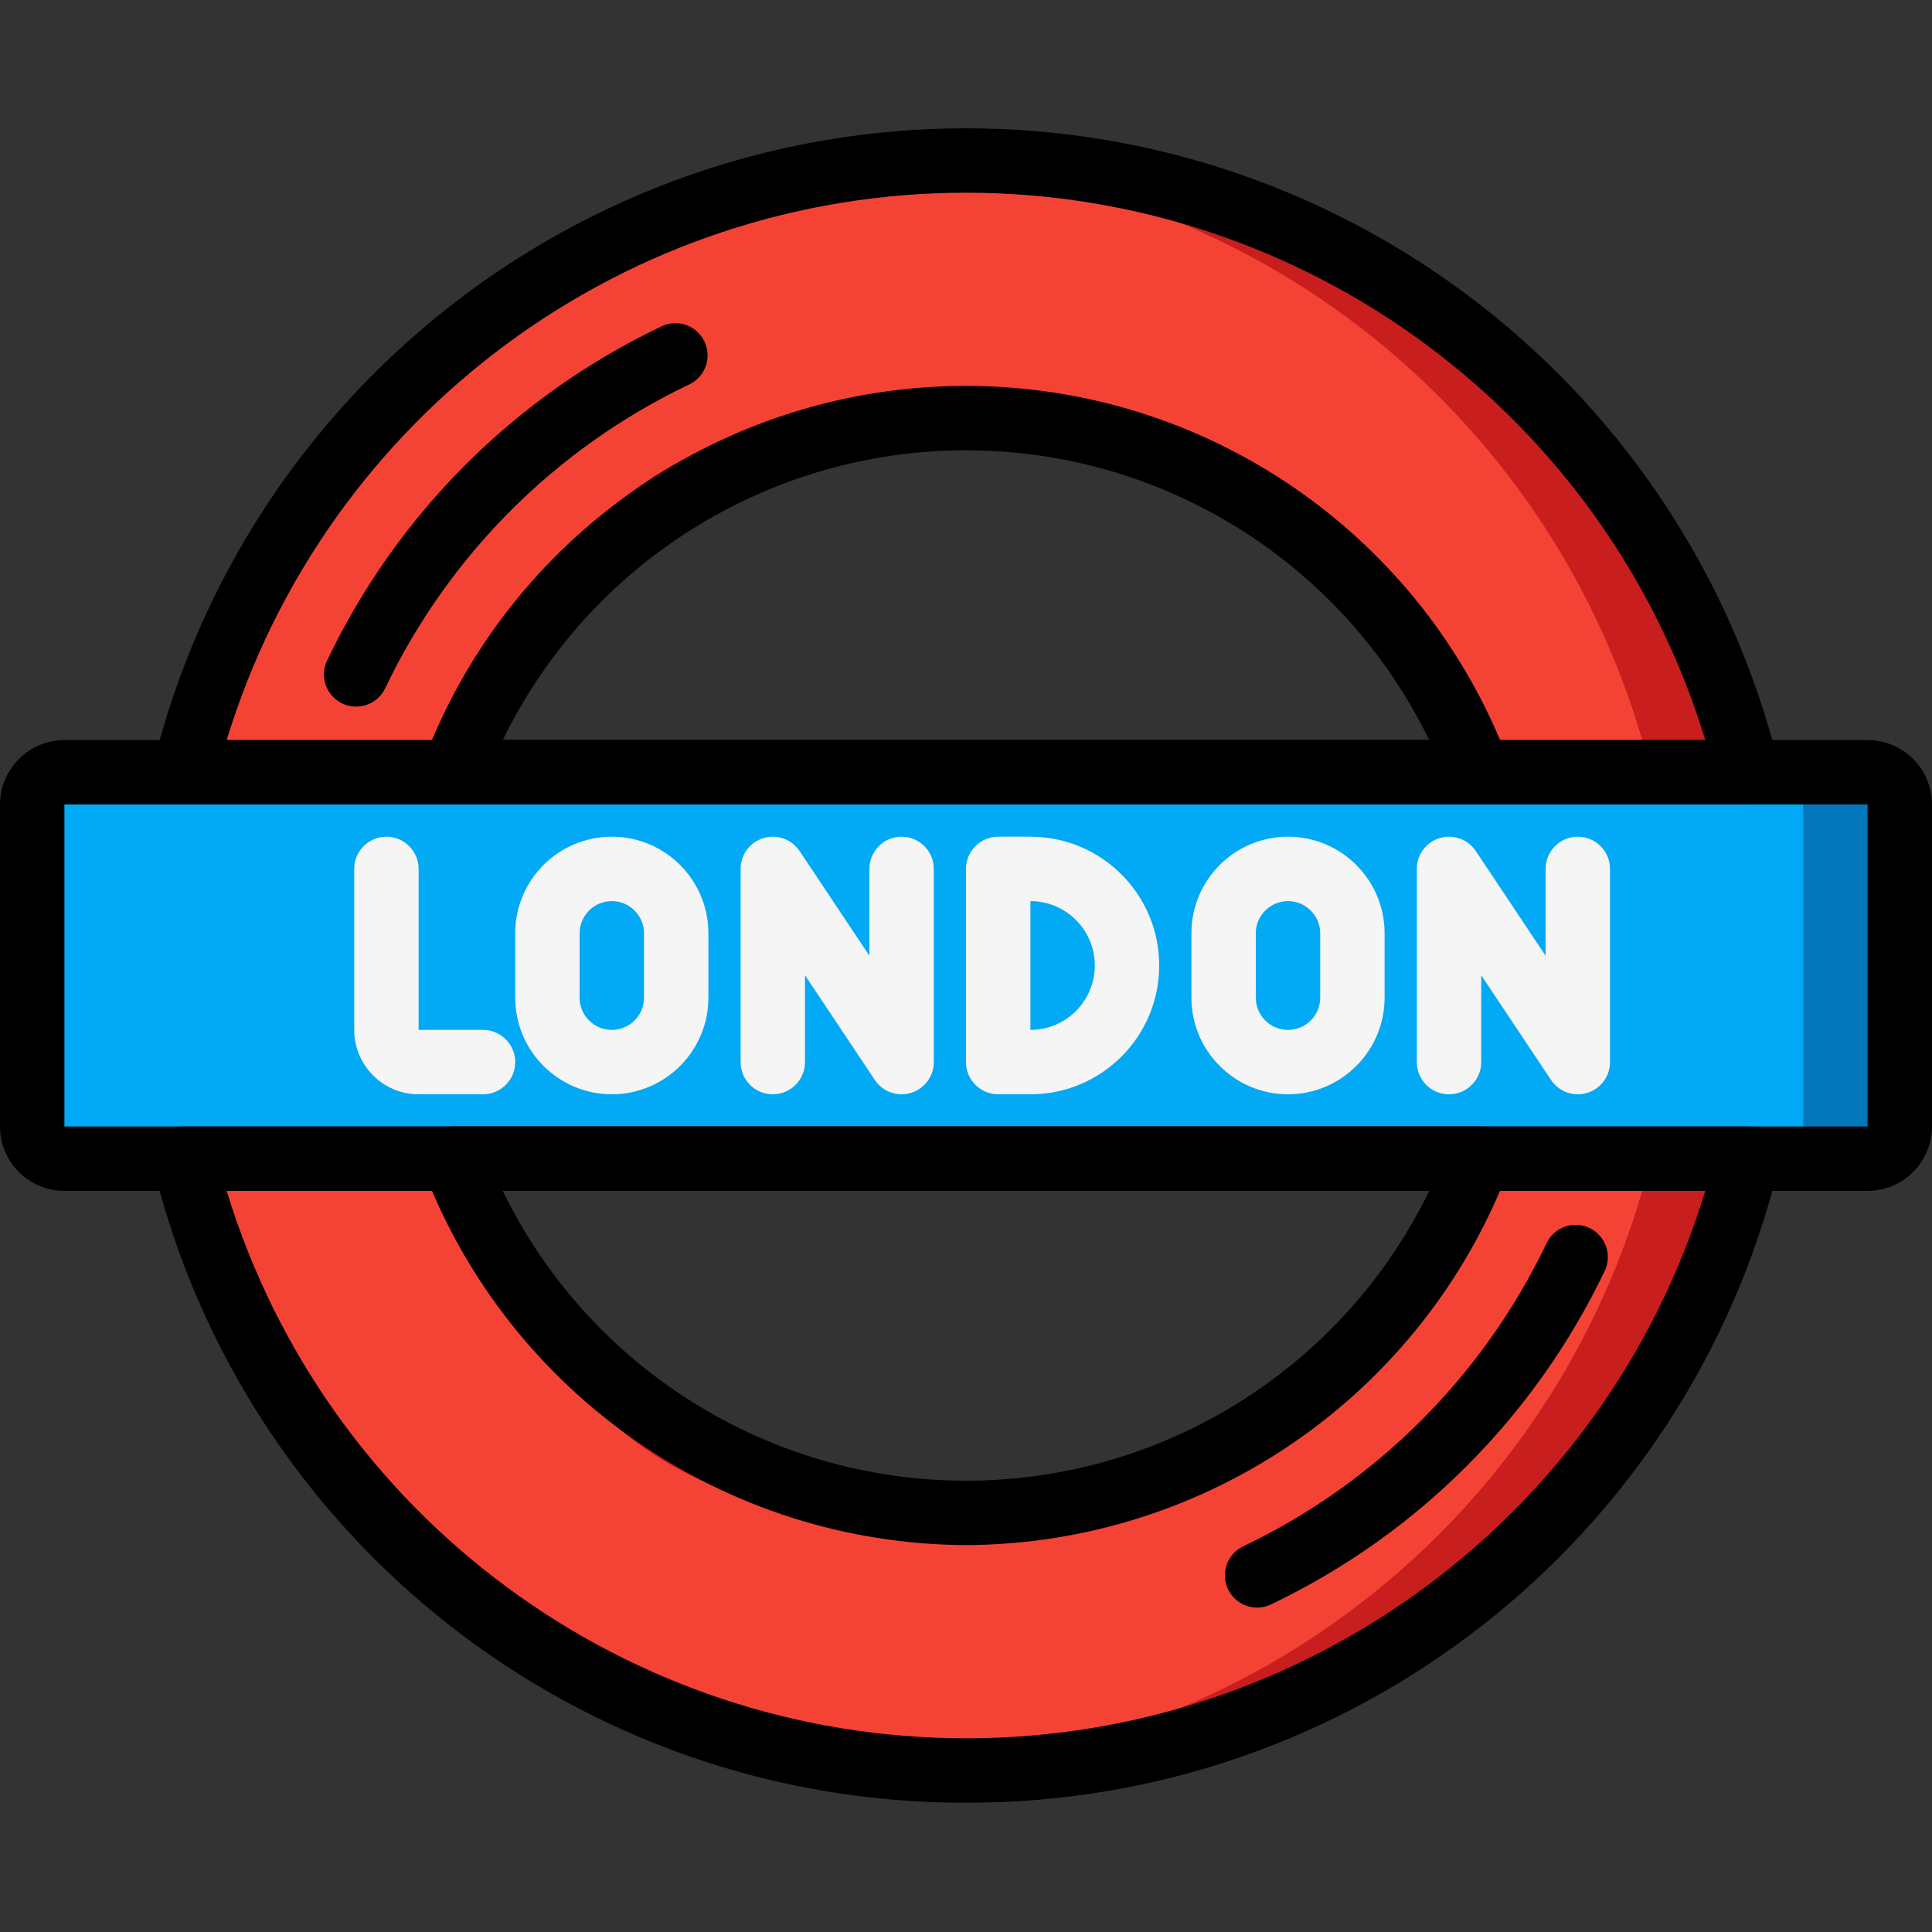 <svg height="512pt" viewBox="0 -34 512 512" width="512pt" xmlns="http://www.w3.org/2000/svg"><rect x="0" y="-34" width="512" height="512" fill="#333333" stroke="none"/><path d="m494.934 170.668h-31.828c-23.535-95.242-109-162.148-207.105-162.133-4.266 0-8.617.086-12.801.426-93.184 5.559-171.914 71.082-194.305 161.707h-31.828c-4.707.012-8.52 3.824-8.531 8.531v85.336c.012 4.707 3.824 8.52 8.531 8.531h31.828c22.391 90.625 101.121 156.148 194.305 161.707 4.184.344 8.535.426 12.801.426 98.105.016 183.57-66.891 207.105-162.133h31.828c4.707-.012 8.52-3.824 8.531-8.531v-85.336c-.012-4.707-3.824-8.52-8.531-8.531zm-238.934-93.867c60.344.105 114.355 37.449 135.766 93.867h-271.531c19.777-52.047 67.512-88.254 122.965-93.27 4.254-.418 8.527-.617 12.801-.598zm135.766 196.266c-21.41 56.418-75.422 93.762-135.766 93.867-4.273.02-8.547-.18-12.801-.598-55.453-5.016-103.188-41.223-122.965-93.27zm0 0" fill="#c81e1e"/><path d="m469.332 170.668h-31.828c-22.387-90.625-101.121-156.148-194.305-161.707-93.184 5.559-171.914 71.082-194.305 161.707h-31.828c-4.707.012-8.52 3.824-8.531 8.531v85.336c.012 4.707 3.824 8.52 8.531 8.531h31.828c22.391 90.625 101.121 156.148 194.305 161.707 93.184-5.559 171.918-71.082 194.305-161.707h31.828c4.707-.012 8.52-3.824 8.535-8.531v-85.336c-.016-4.707-3.828-8.52-8.535-8.531zm-213.332 196.266c-4.273.02-8.547-.18-12.801-.598-4.254.418-8.523.617-12.801.598-61.949 0-90.109-39.082-110.934-93.867h272.301c-21.41 56.418-75.422 93.762-135.766 93.867zm-136.535-196.266c20.824-54.785 48.984-93.867 110.934-93.867 4.277-.02 8.547.18 12.801.598 4.254-.418 8.527-.617 12.801-.598 60.344.105 114.355 37.449 135.766 93.867zm0 0" fill="#f44335"/><path d="m17.066 170.668h477.867c4.711 0 8.531 3.82 8.531 8.531v85.336c0 4.711-3.82 8.531-8.531 8.531h-477.867c-4.711 0-8.531-3.82-8.531-8.531v-85.336c0-4.711 3.82-8.531 8.531-8.531zm0 0" fill="#0377bc"/><path d="m17.066 170.668h452.266c4.715 0 8.535 3.82 8.535 8.531v85.336c0 4.711-3.82 8.531-8.535 8.531h-452.266c-4.711 0-8.531-3.82-8.531-8.531v-85.336c0-4.711 3.82-8.531 8.531-8.531zm0 0" fill="#02a9f4"/><path d="m256 443.734c-102.113.246-191.125-69.441-215.391-168.629-.629-2.547-.047-5.238 1.57-7.305 1.617-2.062 4.094-3.266 6.715-3.266h414.211c2.621 0 5.098 1.203 6.715 3.266 1.617 2.066 2.199 4.758 1.57 7.305-24.266 99.188-113.277 168.875-215.391 168.629zm-195.926-162.133c26.293 86.184 105.82 145.066 195.926 145.066s169.633-58.883 195.926-145.066zm0 0"/><path d="m463.105 179.199h-414.211c-2.621.004-5.098-1.203-6.715-3.266-1.617-2.066-2.199-4.758-1.57-7.305 24.484-99.047 113.359-168.629 215.391-168.629s190.906 69.582 215.391 168.629c.629 2.547.047 5.238-1.57 7.305-1.617 2.062-4.094 3.27-6.715 3.266zm-403.031-17.066h391.852c-26.293-86.184-105.82-145.062-195.926-145.062s-169.633 58.879-195.926 145.062zm0 0"/><path d="m256 375.469c-63.824-.305-120.91-39.77-143.742-99.367-.996-2.621-.641-5.566.953-7.879 1.59-2.309 4.219-3.688 7.023-3.688h271.531c2.805 0 5.43 1.379 7.023 3.688 1.594 2.312 1.949 5.258.949 7.879-22.828 59.602-79.914 99.062-143.738 99.367zm-122.766-93.867c22.855 46.98 70.52 76.801 122.766 76.801s99.91-29.82 122.766-76.801zm0 0"/><path d="m391.766 179.199h-271.531c-2.805 0-5.43-1.379-7.023-3.688-1.594-2.309-1.949-5.254-.949-7.879 22.582-59.793 79.824-99.363 143.738-99.363 63.918 0 121.16 39.57 143.742 99.363 1 2.625.645 5.57-.949 7.879-1.594 2.312-4.223 3.691-7.027 3.688zm-258.531-17.066h245.531c-22.855-46.98-70.52-76.801-122.766-76.801s-99.91 29.82-122.766 76.801zm0 0"/><path d="m494.934 281.602h-477.867c-9.422-.012-17.059-7.645-17.066-17.066v-85.336c.008-9.422 7.645-17.055 17.066-17.066h477.867c9.422.012 17.059 7.645 17.066 17.066v85.336c-.008 9.422-7.645 17.055-17.066 17.066zm0-102.414-477.867.012v85.336h477.867zm0 0"/><g fill="#f5f5f5"><path d="m128 256h-17.066c-9.422-.008-17.059-7.645-17.066-17.066v-42.668c0-4.711 3.82-8.531 8.531-8.531 4.715 0 8.535 3.82 8.535 8.531v42.668h17.066c4.711 0 8.535 3.82 8.535 8.535 0 4.711-3.824 8.531-8.535 8.531zm0 0"/><path d="m162.133 256c-14.133-.016-25.582-11.469-25.598-25.598v-17.066c0-14.141 11.461-25.602 25.598-25.602 14.141 0 25.602 11.461 25.602 25.602v17.066c-.016 14.129-11.469 25.582-25.602 25.598zm0-51.199c-4.711.008-8.527 3.824-8.531 8.535v17.066c0 4.711 3.82 8.531 8.531 8.531 4.715 0 8.535-3.82 8.535-8.531v-17.066c-.008-4.711-3.824-8.527-8.535-8.535zm0 0"/><path d="m341.332 256c-14.129-.016-25.582-11.469-25.598-25.598v-17.066c0-14.141 11.461-25.602 25.598-25.602 14.141 0 25.602 11.461 25.602 25.602v17.066c-.016 14.129-11.469 25.582-25.602 25.598zm0-51.199c-4.711.008-8.527 3.824-8.531 8.535v17.066c0 4.711 3.82 8.531 8.531 8.531 4.715 0 8.535-3.82 8.535-8.531v-17.066c-.008-4.711-3.824-8.527-8.535-8.535zm0 0"/><path d="m273.066 256h-8.531c-4.715 0-8.535-3.82-8.535-8.531v-51.203c0-4.711 3.82-8.531 8.535-8.531h8.531c18.852 0 34.133 15.281 34.133 34.133 0 18.852-15.281 34.133-34.133 34.133zm0-51.199v34.133c9.426 0 17.066-7.641 17.066-17.066 0-9.426-7.641-17.066-17.066-17.066zm0 0"/><path d="m238.934 256c-2.852 0-5.516-1.426-7.102-3.801l-18.5-27.75v23.02c0 4.711-3.82 8.531-8.531 8.531-4.715 0-8.535-3.82-8.535-8.531v-51.203c0-3.758 2.461-7.074 6.062-8.164 3.598-1.09 7.484.305 9.57 3.434l18.5 27.75v-23.02c0-4.711 3.82-8.531 8.535-8.531 4.711 0 8.531 3.82 8.531 8.531v51.203c0 3.758-2.457 7.074-6.059 8.164-.801.246-1.633.371-2.473.367zm0 0"/><path d="m418.133 256c-2.852 0-5.516-1.426-7.098-3.801l-18.5-27.75v23.02c0 4.711-3.824 8.531-8.535 8.531s-8.535-3.82-8.535-8.531v-51.203c.004-3.758 2.465-7.074 6.062-8.164 3.598-1.09 7.488.305 9.574 3.434l18.5 27.75v-23.02c0-4.711 3.82-8.531 8.531-8.531 4.715 0 8.535 3.82 8.535 8.531v51.203c0 3.758-2.461 7.074-6.059 8.164-.805.246-1.637.371-2.477.367zm0 0"/></g><path d="m333.145 392.023c-3.988 0-7.441-2.766-8.32-6.652-.879-3.891 1.051-7.871 4.652-9.586 35.234-16.812 63.629-45.211 80.441-80.445 2.07-4.176 7.102-5.918 11.309-3.914 4.207 2 6.031 7.008 4.098 11.246-18.492 38.773-49.738 70.023-88.512 88.52-1.148.547-2.398.832-3.668.832zm0 0"/><path d="m94.379 153.258c-2.93 0-5.652-1.5-7.215-3.977s-1.746-5.582-.484-8.223c18.492-38.773 49.738-70.02 88.508-88.516 2.762-1.371 6.047-1.145 8.594.59 2.547 1.734 3.965 4.707 3.703 7.777-.262 3.07-2.16 5.762-4.961 7.039-35.234 16.812-63.633 45.211-80.441 80.445-1.414 2.973-4.41 4.867-7.703 4.863zm0 0"/></svg>